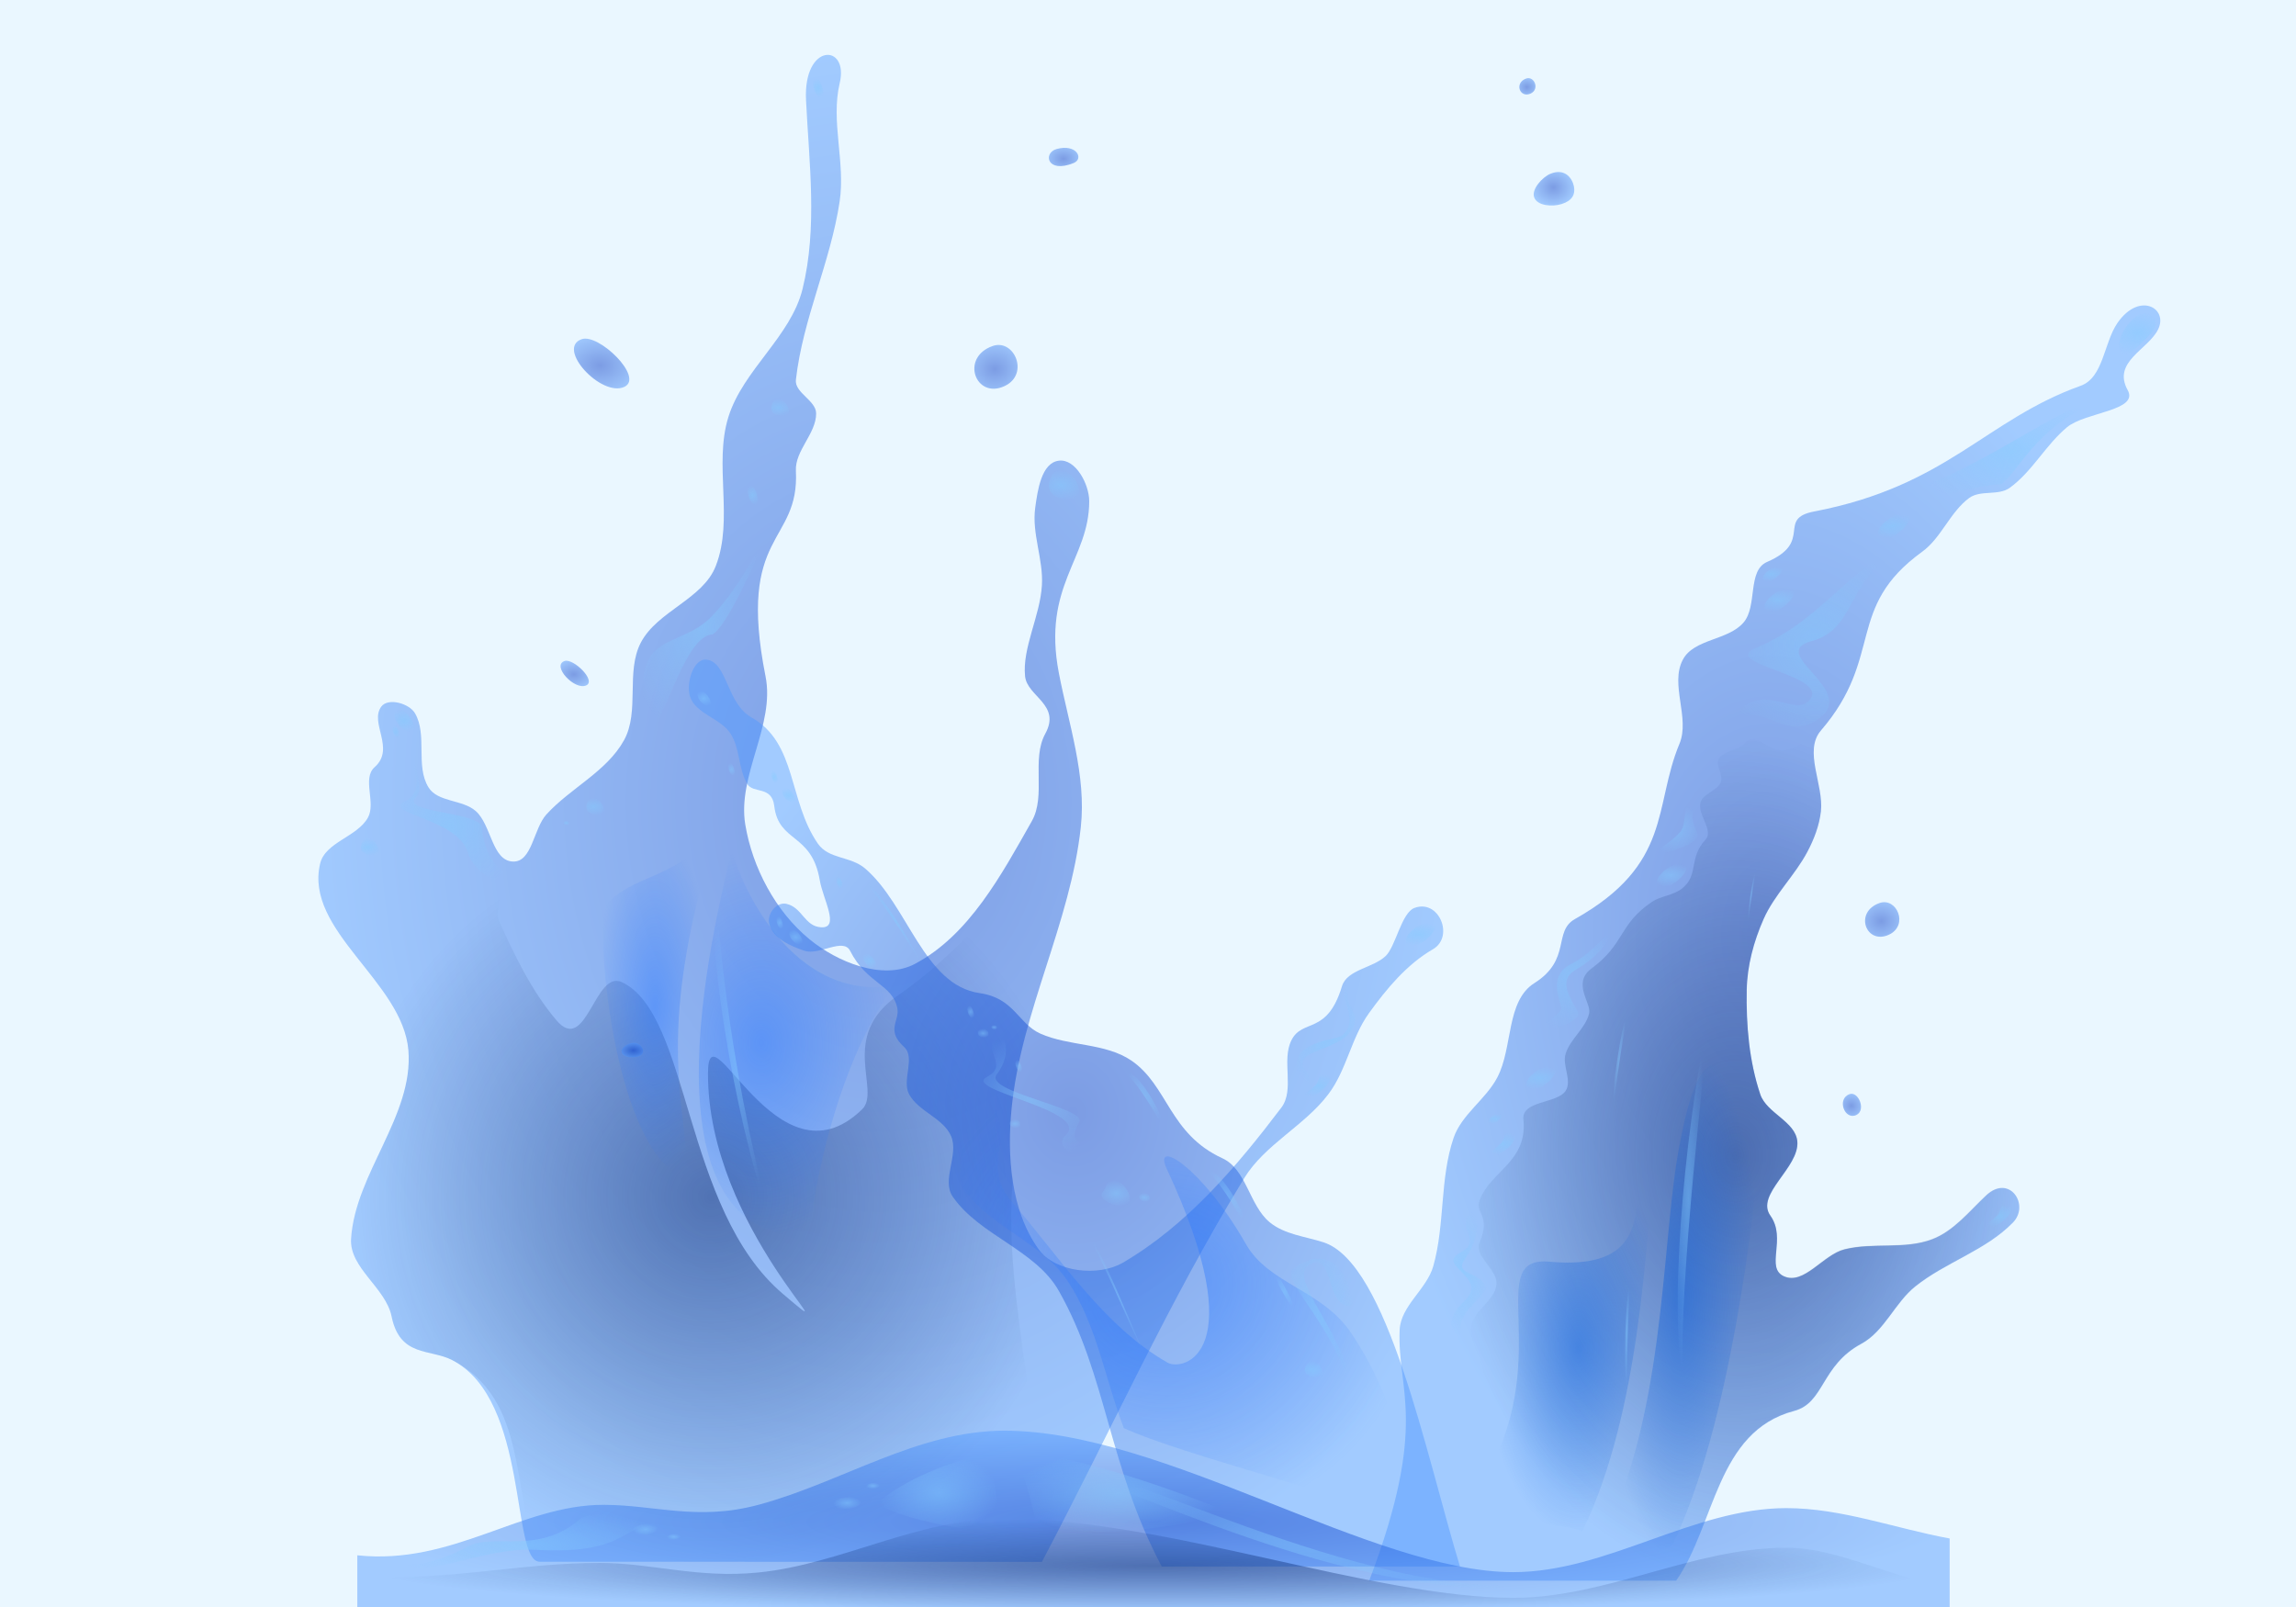 <?xml version="1.0" encoding="utf-8"?>
<svg id="master-artboard" viewBox="0 0 216 151.2" version="1.1" xmlns="http://www.w3.org/2000/svg" x="0px" y="0px" style="enable-background:new 0 0 216 151.2;" width="216px" height="151.2px"><rect id="ee-background" x="0" y="0" width="216" height="151.2" style="fill: rgb(234, 247, 255); fill-opacity: 1; pointer-events: none;"/>

<linearGradient id="SVGID_1_" gradientUnits="userSpaceOnUse" x1="128.46" y1="-65.448" x2="128.46" y2="58.758">
		<stop offset="0" style="stop-color:#FFFFFF"/>
		<stop offset="0.239" style="stop-color:#ABA9AA"/>
		<stop offset="0.445" style="stop-color:#615E5F"/>
		<stop offset="0.74" style="stop-color:#110000"/>
		<stop offset="0.99" style="stop-color:#000000"/>
		<stop offset="0.995" style="stop-color:#000000"/>
		<stop offset="0.998" style="stop-color:#000000"/>
		<stop offset="0.999" style="stop-color:#000000"/>
		<stop offset="0.999" style="stop-color:#000000"/>
		<stop offset="1" style="stop-color:#000000"/>
		<stop offset="1" style="stop-color:#000000"/>
		<stop offset="1" style="stop-color:#000000"/>
		<stop offset="1" style="stop-color:#000000"/>
		<stop offset="1" style="stop-color:#000000"/>
		<stop offset="1" style="stop-color:#000000"/>
		<stop offset="1" style="stop-color:#000000"/>
		<stop offset="1" style="stop-color:#000000"/>
		<stop offset="1" style="stop-color:#000000"/>
		<stop offset="1" style="stop-color:#000000"/>
		<stop offset="1" style="stop-color:#000000"/>
		<stop offset="1" style="stop-color:#000000"/>
		<stop offset="1" style="stop-color:#000000"/>
		<stop offset="1" style="stop-color:#000000"/>
	</linearGradient>
<g transform="matrix(0.107, 0, 0, 0.107, 35.377, 1.103)"><linearGradient id="gradient-1" gradientUnits="userSpaceOnUse" x1="700" y1="1400" x2="700" y2="-3.142668e-008">
	<stop offset="0" style="stop-color:#FFFFFF"/>
	<stop offset="1" style="stop-color:#D6EEFF"/>
</linearGradient><g transform="matrix(1, 0, 0, 1, -298.257, -37.025)">
	<g>
		<radialGradient id="SVGID_2_" gradientUnits="objectBoundingBox" cx="0.5" cy="0.5" r="0.5">
			<stop offset="0" style="stop-color:#0035C5"/>
			<stop offset="1" style="stop-color:#5099FF"/>
		</radialGradient>
		<path fill-rule="evenodd" clip-rule="evenodd" fill="url(#SVGID_2_)" d="M442.2,1400c-25.7,0-8.9-142.1-77-177.3&#10;&#9;&#9;&#9;c-19.5-10.1-46-2.4-53.3-38.5c-5.1-25.1-37.2-42.6-35.6-68.1c3.6-57.7,55.1-108.3,50.4-165.9c-5-60.3-91.7-105.2-77.6-164.1&#10;&#9;&#9;&#9;c4.5-18.9,32.5-23.4,42-40.4c7.3-13-5.3-34.5,5.9-44.4c18.5-16.3-4.8-39,5.9-53.3c6-8,24.5-2.8,29.6,5.9&#10;&#9;&#9;&#9;c11.1,19.1,0.2,46.4,11.9,65.2c8.2,13.2,29.9,10.5,41.5,20.8c13.8,12.1,14.2,43.6,32.6,44.4c17,0.8,18.1-28.9,29.6-41.5&#10;&#9;&#9;&#9;c21.2-23.2,53-37.7,68.2-65.2c14-25.5,1.3-60.2,14.8-85.9c14.6-27.8,54.6-38.1,65.9-67.4c15.9-40.9-2-89.3,11.1-131.1&#10;&#9;&#9;&#9;c13-41.4,54.9-70.5,65.2-112.6c13.2-53.8,5.7-110.7,3-165.9c-2.5-50.8,38-49.7,29.6-14.8c-8,33.6,5.1,69.5,0,103.7&#10;&#9;&#9;&#9;c-7.9,53.3-32.5,103.5-38.5,157.1c-1.3,11.4,17.8,18.1,17.8,29.6c0,17.8-18.7,32.6-17.8,50.4c3.3,65-52.1,53-26.7,180.7&#10;&#9;&#9;&#9;c8.6,43-25,87.1-17.8,130.4c6.3,37.9,26.6,76.3,56.3,100.7c24.5,20.2,64.7,36.7,92.8,21.8c47.8-25.3,76.2-78.5,102.8-125.5&#10;&#9;&#9;&#9;c12.8-22.6-0.6-54.2,11.9-77c14-25.6-15.9-32.5-17.8-50.4c-2.6-24.9,13.2-52.9,14.8-80c1.4-22.7-9-45.5-5.9-68.1&#10;&#9;&#9;&#9;c2.1-15.3,5.4-39.6,20.8-41.5c14.7-1.9,26.7,20.7,26.7,35.6c0,51.1-41.5,74.1-26.7,151.1c8.6,44.8,24.3,90.1,19.3,135.5&#10;&#9;&#9;&#9;c-9.1,84.2-52.4,162.4-60.8,246.8c-4.2,42-0.9,90.1,23.7,124.4c14.6,20.3,52.5,24.4,74.1,11.8c56.1-32.7,100.1-84.5,139.3-136.3&#10;&#9;&#9;&#9;c12-15.9-0.1-41.4,8.9-59.3c9.7-19.4,31.3-4.1,44.4-47.4c4.5-14.9,27.2-15.9,38.5-26.7c8.7-8.3,13.9-38,25.2-42.2&#10;&#9;&#9;&#9;c21.5-8.2,35.4,25.2,16.3,36.3c-23,13.3-40.8,34.8-56.3,56.3c-15.5,21.5-19.6,50-35.6,71.1c-21,27.9-55.9,44.2-74.1,74&#10;&#9;&#9;&#9;c-66.4,108.5-118.5,225-177.8,337.3C736.6,1400,589.4,1400,442.2,1400L442.2,1400z" style="fill-opacity: 0.47;"/>
		<radialGradient id="SVGID_3_" gradientUnits="objectBoundingBox" cx="0.5" cy="0.5" r="0.5">
			<stop offset="0" style="stop-color:#06256C"/>
			<stop offset="1" style="stop-color:#06256C;stop-opacity:0"/>
		</radialGradient>
		<path fill-rule="evenodd" clip-rule="evenodd" fill="url(#SVGID_3_)" d="M442.2,1400c-25.7-59.3-8.9-142.1-77-177.3&#10;&#9;&#9;&#9;c-19.5-10.1-46-2.4-53.3-38.5c-5.1-25.1-37.2-42.6-35.6-68.1c3.6-57.7,55.1-108.3,50.4-165.9c-2.9-34.8-32.9-64.5-55.2-94.6&#10;&#9;&#9;&#9;c1-7.8,2.4-15.5,4.4-23.1c2.4-9.1,18.6-5.9,25.2-12.6c5.8-5.9,4.9-16.1,9.6-23c4.2-6.1,11.3-9.5,16.3-14.8c6.1-6.5,8.4-23,17-20.7&#10;&#9;&#9;&#9;c15.4,4.1,20.8,24.4,33.4,34.1c8,6.1,21.6,4.4,27.4,12.6c5.4,7.7-2.4,19.6,1.5,28.2c13.8,30.7,28.7,61.7,50.4,87.4&#10;&#9;&#9;&#9;c26.5,31.5,33.7-44.8,57.8-33.3c60.5,28.8,53.4,199.3,141.5,274.1c68,57.8-66.3-56.6-65.9-194.1c0.2-63.1,60.3,104.9,135.5,31.8&#10;&#9;&#9;&#9;c17.1-16.6-21-63.9,31.4-100.1c74.1-51.3,124.9-130.2,137.5-135.4c19.8-8.2,8,41.4,7.7,62.4c-16.4,57-39.2,112.9-45.1,171.7&#10;&#9;&#9;&#9;c-2.1,20.8-2.3,43,1,64.4l0,0c-9.6,104.4,33.1,232.6,21.5,335.1H442.2z" style="fill-opacity: 0.47;"/>
	</g>
	<g>
		<radialGradient id="SVGID_4_" gradientUnits="objectBoundingBox" cx="0.5" cy="0.5" r="0.5">
			<stop offset="0" style="stop-color:#2977FF"/>
			<stop offset="1" style="stop-color:#2977FF;stop-opacity:0"/>
		</radialGradient>
		<path fill-rule="evenodd" clip-rule="evenodd" fill="url(#SVGID_4_)" d="M611.2,773c0.8,11.6,43.7,135.2,142.3,120.7&#10;&#9;&#9;&#9;c-41.4,58.3-65,142.5-75.1,221C520.6,1114.6,602,816.1,611.2,773L611.2,773z" style="fill-opacity: 0.47;"/>
		<radialGradient id="SVGID_5_" gradientUnits="objectBoundingBox" cx="0.5" cy="0.5" r="0.5">
			<stop offset="0" style="stop-color:#2977FF"/>
			<stop offset="1" style="stop-color:#2977FF;stop-opacity:0"/>
		</radialGradient>
		<path fill-rule="evenodd" clip-rule="evenodd" fill="url(#SVGID_5_)" d="M499.8,823c24.7-27.5,55.9-21.3,96.7-62.4&#10;&#9;&#9;&#9;c-48,161.3-31.8,216-22.5,301.7C514,1054.1,490.6,866.1,499.8,823L499.8,823z" style="fill-opacity: 0.47;"/>
	</g>
	<g>
		<radialGradient id="SVGID_6_" gradientUnits="objectBoundingBox" cx="0.5" cy="0.5" r="0.5">
			<stop offset="0" style="stop-color:#84CCFF"/>
			<stop offset="1" style="stop-color:#84CCFF;stop-opacity:0"/>
		</radialGradient>
		<path fill-rule="evenodd" clip-rule="evenodd" fill="url(#SVGID_6_)" d="M1224.4,837.8c13.5,0.2-2,18.2-12.2,20.1&#10;&#9;&#9;&#9;C1192.8,858.6,1210.6,838.7,1224.4,837.8L1224.4,837.8z" style="fill-opacity: 0.47;"/>
		<radialGradient id="SVGID_7_" gradientUnits="objectBoundingBox" cx="0.5" cy="0.5" r="0.5">
			<stop offset="0" style="stop-color:#84CCFF"/>
			<stop offset="1" style="stop-color:#84CCFF;stop-opacity:0"/>
		</radialGradient>
		<path fill-rule="evenodd" clip-rule="evenodd" fill="url(#SVGID_7_)" d="M1131.7,971.2c13.5,0.2-2,18.2-12.2,20.1&#10;&#9;&#9;&#9;c-11.2,0.4-1.2-4.3,4.5-10.1C1128.2,977,1125.9,971.5,1131.7,971.2L1131.7,971.2z" style="fill-opacity: 0.47;"/>
		<radialGradient id="SVGID_8_" gradientUnits="objectBoundingBox" cx="0.5" cy="0.5" r="0.5">
			<stop offset="0" style="stop-color:#84CCFF"/>
			<stop offset="1" style="stop-color:#84CCFF;stop-opacity:0"/>
		</radialGradient>
		<path fill-rule="evenodd" clip-rule="evenodd" fill="url(#SVGID_8_)" d="M1158.4,887.2c-18.3,24.1,11.5,26.7-3.7,47.2&#10;&#9;&#9;&#9;c-11.2,15.1-47.7,16.9-41.2,29.8c4.6,8.9,10.5,17-2.2,21.3c4.1-7.5-11.9-24.2,2.1-35.1c13.3-10.3,30.2-9.4,34.9-13.7&#10;&#9;&#9;&#9;C1166.3,920.2,1135.5,898.8,1158.4,887.2L1158.4,887.2z" style="fill-opacity: 0.47;"/>
		<radialGradient id="SVGID_9_" gradientUnits="objectBoundingBox" cx="0.5" cy="0.5" r="0.5">
			<stop offset="0" style="stop-color:#84CCFF"/>
			<stop offset="1" style="stop-color:#84CCFF;stop-opacity:0"/>
		</radialGradient>
		<path fill-rule="evenodd" clip-rule="evenodd" fill="url(#SVGID_9_)" d="M318,650.3c8.7,0.1,18.5,18.5,11.9,19.8&#10;&#9;&#9;&#9;C317.3,670.5,309.1,650.9,318,650.3L318,650.3z" style="fill-opacity: 0.47;"/>
		<radialGradient id="SVGID_10_" gradientUnits="objectBoundingBox" cx="0.5" cy="0.5" r="0.5">
			<stop offset="0" style="stop-color:#84CCFF"/>
			<stop offset="1" style="stop-color:#84CCFF;stop-opacity:0"/>
		</radialGradient>
		<path fill-rule="evenodd" clip-rule="evenodd" fill="url(#SVGID_10_)" d="M314.2,664.4c3.1,0,6,10.9,3.6,11.3&#10;&#9;&#9;&#9;C313.4,675.9,311,664.6,314.2,664.4L314.2,664.4z" style="fill-opacity: 0.47;"/>
		<radialGradient id="SVGID_11_" gradientUnits="objectBoundingBox" cx="0.5" cy="0.5" r="0.5">
			<stop offset="0" style="stop-color:#84CCFF"/>
			<stop offset="1" style="stop-color:#84CCFF;stop-opacity:0"/>
		</radialGradient>
		<path fill-rule="evenodd" clip-rule="evenodd" fill="url(#SVGID_11_)" d="M333,692c0.1,16.3,7.5,28.9,0,36.3&#10;&#9;&#9;&#9;c-13.4,13.2,57.5,12,58.5,26.4c2.3,30.7,21.6,45.8,34.1,40.6c-7.4,20.6-41.9-0.9-46.5-18.4c-8.2-31.1-77.8-34.4-54.5-46.2&#10;&#9;&#9;&#9;C344.8,720.6,324.2,690.9,333,692L333,692z" style="fill-opacity: 0.47;"/>
		<radialGradient id="SVGID_12_" gradientUnits="objectBoundingBox" cx="0.5" cy="0.5" r="0.5">
			<stop offset="0" style="stop-color:#84CCFF"/>
			<stop offset="1" style="stop-color:#84CCFF;stop-opacity:0"/>
		</radialGradient>
		<path fill-rule="evenodd" clip-rule="evenodd" fill="url(#SVGID_12_)" d="M290.1,763.8c9,0.1,14.2,13.8,7.5,15.1&#10;&#9;&#9;&#9;C277.9,779.6,286.1,764,290.1,763.8L290.1,763.8z" style="fill-opacity: 0.47;"/>
		<radialGradient id="SVGID_13_" gradientUnits="objectBoundingBox" cx="0.5" cy="0.5" r="0.5">
			<stop offset="0" style="stop-color:#84CCFF"/>
			<stop offset="1" style="stop-color:#84CCFF;stop-opacity:0"/>
		</radialGradient>
		<path fill-rule="evenodd" clip-rule="evenodd" fill="url(#SVGID_13_)" d="M488.2,728.2c9,0.1,14.2,13.8,7.5,15.1&#10;&#9;&#9;&#9;C476.1,744,484.3,728.5,488.2,728.2L488.2,728.2z" style="fill-opacity: 0.47;"/>
		<radialGradient id="SVGID_14_" gradientUnits="objectBoundingBox" cx="0.5" cy="0.5" r="0.5">
			<stop offset="0" style="stop-color:#84CCFF"/>
			<stop offset="1" style="stop-color:#84CCFF;stop-opacity:0"/>
		</radialGradient>
		<path fill-rule="evenodd" clip-rule="evenodd" fill="url(#SVGID_14_)" d="M465.3,748.2c3.2,0.1,3.7,3.7,1.3,4.2&#10;&#9;&#9;&#9;C462.1,752.6,462.1,748.4,465.3,748.2L465.3,748.2z" style="fill-opacity: 0.47;"/>
		<radialGradient id="SVGID_15_" gradientUnits="objectBoundingBox" cx="0.5" cy="0.5" r="0.5">
			<stop offset="0" style="stop-color:#84CCFF"/>
			<stop offset="1" style="stop-color:#84CCFF;stop-opacity:0"/>
		</radialGradient>
		<path fill-rule="evenodd" clip-rule="evenodd" fill="url(#SVGID_15_)" d="M609.4,697.5c3.1,0,6,10.9,3.6,11.3&#10;&#9;&#9;&#9;C608.5,709,606.2,697.7,609.4,697.5L609.4,697.5z" style="fill-opacity: 0.47;"/>
		<radialGradient id="SVGID_16_" gradientUnits="objectBoundingBox" cx="0.5" cy="0.5" r="0.5">
			<stop offset="0" style="stop-color:#84CCFF"/>
			<stop offset="1" style="stop-color:#84CCFF;stop-opacity:0"/>
		</radialGradient>
		<path fill-rule="evenodd" clip-rule="evenodd" fill="url(#SVGID_16_)" d="M596.8,804.2c2,29.9,8.3,144.4,48.7,298&#10;&#9;&#9;&#9;C611.3,1003.6,587.5,847.2,596.8,804.2L596.8,804.2z" style="fill-opacity: 0.47;"/>
		<radialGradient id="SVGID_17_" gradientUnits="objectBoundingBox" cx="0.5" cy="0.5" r="0.5">
			<stop offset="0" style="stop-color:#84CCFF"/>
			<stop offset="1" style="stop-color:#84CCFF;stop-opacity:0"/>
		</radialGradient>
		<path fill-rule="evenodd" clip-rule="evenodd" fill="url(#SVGID_17_)" d="M627.3,453.3c4.9,0.1,9.2,16.8,5.6,17.5&#10;&#9;&#9;&#9;C625.9,471.1,622.3,453.6,627.3,453.3L627.3,453.3z" style="fill-opacity: 0.47;"/>
		<radialGradient id="SVGID_18_" gradientUnits="objectBoundingBox" cx="0.5" cy="0.5" r="0.5">
			<stop offset="0" style="stop-color:#84CCFF"/>
			<stop offset="1" style="stop-color:#84CCFF;stop-opacity:0"/>
		</radialGradient>
		<path fill-rule="evenodd" clip-rule="evenodd" fill="url(#SVGID_18_)" d="M650.8,377.3c9,0.1,14.2,13.8,7.5,15.2&#10;&#9;&#9;&#9;C638.7,393.1,646.9,377.6,650.8,377.3L650.8,377.3z" style="fill-opacity: 0.47;"/>
		<radialGradient id="SVGID_19_" gradientUnits="objectBoundingBox" cx="0.5" cy="0.5" r="0.5">
			<stop offset="0" style="stop-color:#84CCFF"/>
			<stop offset="1" style="stop-color:#84CCFF;stop-opacity:0"/>
		</radialGradient>
		<path fill-rule="evenodd" clip-rule="evenodd" fill="url(#SVGID_19_)" d="M898.5,439.9c15.2,0.2,24.2,23.6,12.8,25.8&#10;&#9;&#9;&#9;C877.8,466.9,891.8,440.3,898.5,439.9L898.5,439.9z" style="fill-opacity: 0.47;"/>
		<radialGradient id="SVGID_20_" gradientUnits="objectBoundingBox" cx="0.5" cy="0.5" r="0.5">
			<stop offset="0" style="stop-color:#84CCFF"/>
			<stop offset="1" style="stop-color:#84CCFF;stop-opacity:0"/>
		</radialGradient>
		<path fill-rule="evenodd" clip-rule="evenodd" fill="url(#SVGID_20_)" d="M684.7,95.3c4.9,0.1,9.3,16.8,5.6,17.5&#10;&#9;&#9;&#9;C683.4,113,679.8,95.6,684.7,95.3L684.7,95.3z" style="fill-opacity: 0.47;"/>
		<radialGradient id="SVGID_21_" gradientUnits="objectBoundingBox" cx="0.5" cy="0.5" r="0.5">
			<stop offset="0" style="stop-color:#84CCFF"/>
			<stop offset="1" style="stop-color:#84CCFF;stop-opacity:0"/>
		</radialGradient>
		<path fill-rule="evenodd" clip-rule="evenodd" fill="url(#SVGID_21_)" d="M650.5,478.6c-18.6,41.3-42.3,97.1-56.2,105.9&#10;&#9;&#9;&#9;c-27.1,0.9-45.5,93.5-57.5,80.9c-17.5-87.3,26.5-65.4,56.6-96.7C622,539,641,495.4,650.5,478.6L650.5,478.6z" style="fill-opacity: 0.47;"/>
	</g>
</g><g transform="matrix(1, 0, 0, 1, 181.011, -32.911)">
	<radialGradient id="SVGID_22_" gradientUnits="objectBoundingBox" cx="0.5" cy="0.5" r="0.5">
		<stop offset="0" style="stop-color:#0035C5"/>
		<stop offset="1" style="stop-color:#5099FF"/>
	</radialGradient>
	<path fill-rule="evenodd" clip-rule="evenodd" fill="url(#SVGID_22_)" d="M130.6,667.6c8.6,13.1,6.8,31.1,14.8,44.4&#10;&#9;&#9;c5.2,8.7,21.6,1.3,23.7,19.3c3.8,32.6,32.9,23.4,40,65.2c2.8,16.8,18.1,42.6,1.1,41.5c-14.5-0.9-16.4-17.4-30.3-20.6&#10;&#9;&#9;c-8.9-2-17.4,8.8-15.2,17.6c3.1,12.7,18.8,19.6,31.1,23.7c12.7,4.2,34-11.9,40,0c14.8,29.2,37.1,29.1,41.5,50.4&#10;&#9;&#9;c2.3,11.2-10.4,19.3,5.9,34.1c10.3,9.3-2.1,29.2,4.4,41.5c8.2,15.4,30.2,21,37,37c7,16.4-8.7,38.7,1.5,53.3&#10;&#9;&#9;c23.8,34.2,72.9,46.6,93.3,82.9c42.4,75,43.2,153.3,90.4,242.2H772c-30-98.8-63.4-266.7-120-285.1c-16.1-5.2-34.4-6.9-47.4-17.7&#10;&#9;&#9;c-17.9-14.9-20.3-46.5-41.5-56.2c-46.9-21.6-47.7-63.8-80-85.9c-23-15.7-54.6-12.4-80-23.7c-19.5-8.7-23-31.3-53.3-35.6&#10;&#9;&#9;c-49.1-6.9-63.1-77.3-100.8-109.6c-12.8-11-31.8-8-41.5-21.8c-26.2-37.8-18.3-88.6-58.5-111.1c-21.8-12.2-21.2-48.7-39.3-50.7&#10;&#9;&#9;C98,601.1,91.4,623.6,95,635C99.9,650.3,121.8,654.1,130.6,667.6L130.6,667.6z" style="fill-opacity: 0.47;"/>
	<radialGradient id="SVGID_23_" gradientUnits="objectBoundingBox" cx="0.5" cy="0.5" r="0.5">
		<stop offset="0" style="stop-color:#2977FF"/>
		<stop offset="1" style="stop-color:#2977FF;stop-opacity:0"/>
	</radialGradient>
	<path fill-rule="evenodd" clip-rule="evenodd" fill="url(#SVGID_23_)" d="M296.4,940.4c7.4,16-3.7,28.9,2.2,41.5&#10;&#9;&#9;c7,14.8,27.5,20.5,34.1,35.6c6.9,15.9-6.4,37.8,3.7,51.9c23.4,32.5,68.1,46,90.4,79.3c25.8,38.4,33.1,86.4,49.6,129.6&#10;&#9;&#9;c48.6,23,212.1,63.7,260.7,86.6c-6.8-11.4-10.3-95.7-60.8-170.2c-26-38.3-72.3-42.6-92.6-78.3c-39-68.5-82.3-93.5-69.5-66&#10;&#9;&#9;c76.2,163.3,14.2,178.1,0.7,170.4c-56-31.7-95.2-93.2-136.8-141.3C338.5,1033.7,418.1,1011.6,296.4,940.4L296.4,940.4z" style="fill-opacity: 0.47;"/>
	<g>
		<radialGradient id="SVGID_24_" gradientUnits="objectBoundingBox" cx="0.5" cy="0.5" r="0.5">
			<stop offset="0" style="stop-color:#84CCFF"/>
			<stop offset="1" style="stop-color:#84CCFF;stop-opacity:0"/>
		</radialGradient>
		<path fill-rule="evenodd" clip-rule="evenodd" fill="url(#SVGID_24_)" d="M365.2,934.5c4.9-3.5,14.7,12.6-0.6,33.1&#10;&#9;&#9;&#9;c-11.2,15.1,79.8,29.2,72.7,41.8c-14,24.5,12.3,13.9,18.5,37.7c-12.9-4.5-43.5-14.1-30.6-26.1c23.6-22-92.4-39.8-69.1-51.5&#10;&#9;&#9;&#9;C376.2,959.2,350.8,945.9,365.2,934.5L365.2,934.5z" style="fill-opacity: 0.47;"/>
		<radialGradient id="SVGID_25_" gradientUnits="objectBoundingBox" cx="0.5" cy="0.5" r="0.5">
			<stop offset="0" style="stop-color:#84CCFF"/>
			<stop offset="1" style="stop-color:#84CCFF;stop-opacity:0"/>
		</radialGradient>
		<path fill-rule="evenodd" clip-rule="evenodd" fill="url(#SVGID_25_)" d="M465.9,1060.3c13.5,0.2,21.5,21,11.3,22.9&#10;&#9;&#9;&#9;c-11.2,0.4-24.7-7.1-19.1-12.8C462.3,1066.2,460,1060.6,465.9,1060.3L465.9,1060.3z" style="fill-opacity: 0.47;"/>
		<radialGradient id="SVGID_26_" gradientUnits="objectBoundingBox" cx="0.5" cy="0.5" r="0.5">
			<stop offset="0" style="stop-color:#84CCFF"/>
			<stop offset="1" style="stop-color:#84CCFF;stop-opacity:0"/>
		</radialGradient>
		<path fill-rule="evenodd" clip-rule="evenodd" fill="url(#SVGID_26_)" d="M380.2,1006.7c5.9,0.1,6.9,7,2.5,7.8&#10;&#9;&#9;&#9;C374.2,1014.8,374.2,1007,380.2,1006.7L380.2,1006.7z" style="fill-opacity: 0.47;"/>
		<radialGradient id="SVGID_27_" gradientUnits="objectBoundingBox" cx="0.5" cy="0.5" r="0.5">
			<stop offset="0" style="stop-color:#84CCFF"/>
			<stop offset="1" style="stop-color:#84CCFF;stop-opacity:0"/>
		</radialGradient>
		<path fill-rule="evenodd" clip-rule="evenodd" fill="url(#SVGID_27_)" d="M494.1,1071.6c5.9,0.1,6.9,7,2.5,7.8&#10;&#9;&#9;&#9;C488.2,1079.7,488.1,1071.9,494.1,1071.6L494.1,1071.6z" style="fill-opacity: 0.47;"/>
		<radialGradient id="SVGID_28_" gradientUnits="objectBoundingBox" cx="0.5" cy="0.5" r="0.5">
			<stop offset="0" style="stop-color:#84CCFF"/>
			<stop offset="1" style="stop-color:#84CCFF;stop-opacity:0"/>
		</radialGradient>
		<path fill-rule="evenodd" clip-rule="evenodd" fill="url(#SVGID_28_)" d="M352.3,927.1c5.9,0.1,6.9,7,2.5,7.9&#10;&#9;&#9;&#9;C346.3,935.3,346.3,927.5,352.3,927.1L352.3,927.1z" style="fill-opacity: 0.47;"/>
		<radialGradient id="SVGID_29_" gradientUnits="objectBoundingBox" cx="0.5" cy="0.5" r="0.5">
			<stop offset="0" style="stop-color:#84CCFF"/>
			<stop offset="1" style="stop-color:#84CCFF;stop-opacity:0"/>
		</radialGradient>
		<path fill-rule="evenodd" clip-rule="evenodd" fill="url(#SVGID_29_)" d="M362.2,923.8c3.1,0,3.7,3.7,1.3,4.2&#10;&#9;&#9;&#9;C359,928.1,359,923.9,362.2,923.8L362.2,923.8z" style="fill-opacity: 0.47;"/>
		<radialGradient id="SVGID_30_" gradientUnits="objectBoundingBox" cx="0.5" cy="0.5" r="0.5">
			<stop offset="0" style="stop-color:#84CCFF"/>
			<stop offset="1" style="stop-color:#84CCFF;stop-opacity:0"/>
		</radialGradient>
		<path fill-rule="evenodd" clip-rule="evenodd" fill="url(#SVGID_30_)" d="M382.5,954.3c3.1,0,6,10.9,3.6,11.3&#10;&#9;&#9;&#9;C381.7,965.8,379.3,954.5,382.5,954.3L382.5,954.3z" style="fill-opacity: 0.47;"/>
		<radialGradient id="SVGID_31_" gradientUnits="objectBoundingBox" cx="0.5" cy="0.5" r="0.5">
			<stop offset="0" style="stop-color:#84CCFF"/>
			<stop offset="1" style="stop-color:#84CCFF;stop-opacity:0"/>
		</radialGradient>
		<path fill-rule="evenodd" clip-rule="evenodd" fill="url(#SVGID_31_)" d="M340.3,906.6c3.1,0,6,10.8,3.6,11.3&#10;&#9;&#9;&#9;C339.5,918.1,337.1,906.8,340.3,906.6L340.3,906.6z" style="fill-opacity: 0.47;"/>
		<radialGradient id="SVGID_32_" gradientUnits="objectBoundingBox" cx="0.5" cy="0.5" r="0.5">
			<stop offset="0" style="stop-color:#84CCFF"/>
			<stop offset="1" style="stop-color:#84CCFF;stop-opacity:0"/>
		</radialGradient>
		<path fill-rule="evenodd" clip-rule="evenodd" fill="url(#SVGID_32_)" d="M676.9,1170.8c-23.6,2.8-15-46.9-36.1-37&#10;&#9;&#9;&#9;c-25.4,12,39.2,68,36.5,122.1c-8.5-63.1-65.9-107.7-51.5-118C665.4,1109.5,678.9,1160.2,676.9,1170.8L676.9,1170.8z" style="fill-opacity: 0.47;"/>
		<radialGradient id="SVGID_33_" gradientUnits="objectBoundingBox" cx="0.5" cy="0.5" r="0.5">
			<stop offset="0" style="stop-color:#84CCFF"/>
			<stop offset="1" style="stop-color:#84CCFF;stop-opacity:0"/>
		</radialGradient>
		<path fill-rule="evenodd" clip-rule="evenodd" fill="url(#SVGID_33_)" d="M640.8,1219.1c9,0.1,14.2,13.8,7.5,15.1&#10;&#9;&#9;&#9;C628.7,1234.8,636.8,1219.3,640.8,1219.1L640.8,1219.1z" style="fill-opacity: 0.47;"/>
		<radialGradient id="SVGID_34_" gradientUnits="objectBoundingBox" cx="0.5" cy="0.5" r="0.5">
			<stop offset="0" style="stop-color:#84CCFF"/>
			<stop offset="1" style="stop-color:#84CCFF;stop-opacity:0"/>
		</radialGradient>
		<path fill-rule="evenodd" clip-rule="evenodd" fill="url(#SVGID_34_)" d="M609.9,1142.8c3-0.6,18.8,31.5,17.5,32.5&#10;&#9;&#9;&#9;C624.2,1174.1,605.9,1143,609.9,1142.8L609.9,1142.8z" style="fill-opacity: 0.47;"/>
		<radialGradient id="SVGID_35_" gradientUnits="objectBoundingBox" cx="0.5" cy="0.5" r="0.5">
			<stop offset="0" style="stop-color:#84CCFF"/>
			<stop offset="1" style="stop-color:#84CCFF;stop-opacity:0"/>
		</radialGradient>
		<path fill-rule="evenodd" clip-rule="evenodd" fill="url(#SVGID_35_)" d="M472.3,961.1c21.6,3,42.1,53.4,40.8,54.4&#10;&#9;&#9;&#9;C510,1014.3,491,974.1,472.3,961.1L472.3,961.1z" style="fill-opacity: 0.47;"/>
		<radialGradient id="SVGID_36_" gradientUnits="objectBoundingBox" cx="0.5" cy="0.5" r="0.5">
			<stop offset="0" style="stop-color:#84CCFF"/>
			<stop offset="1" style="stop-color:#84CCFF;stop-opacity:0"/>
		</radialGradient>
		<path fill-rule="evenodd" clip-rule="evenodd" fill="url(#SVGID_36_)" d="M544.7,1047.9c21.6,3,42.1,53.4,40.8,54.4&#10;&#9;&#9;&#9;C582.3,1101.1,563.4,1060.9,544.7,1047.9L544.7,1047.9z" style="fill-opacity: 0.47;"/>
		<radialGradient id="SVGID_37_" gradientUnits="objectBoundingBox" cx="0.5" cy="0.5" r="0.5">
			<stop offset="0" style="stop-color:#84CCFF"/>
			<stop offset="1" style="stop-color:#84CCFF;stop-opacity:0"/>
		</radialGradient>
		<path fill-rule="evenodd" clip-rule="evenodd" fill="url(#SVGID_37_)" d="M437.9,1099.8c15.3,8.9,44.1,87.8,64.1,129.9&#10;&#9;&#9;&#9;C484.3,1195.6,450.2,1109.8,437.9,1099.8L437.9,1099.8z" style="fill-opacity: 0.47;"/>
		<radialGradient id="SVGID_38_" gradientUnits="objectBoundingBox" cx="0.5" cy="0.5" r="0.5">
			<stop offset="0" style="stop-color:#84CCFF"/>
			<stop offset="1" style="stop-color:#84CCFF;stop-opacity:0"/>
		</radialGradient>
		<path fill-rule="evenodd" clip-rule="evenodd" fill="url(#SVGID_38_)" d="M240.4,788.9c15.3,8.9,44.1,50.8,64.1,92.9&#10;&#9;&#9;&#9;C286.8,847.6,252.6,798.9,240.4,788.9L240.4,788.9z" style="fill-opacity: 0.47;"/>
		<radialGradient id="SVGID_39_" gradientUnits="objectBoundingBox" cx="0.5" cy="0.5" r="0.5">
			<stop offset="0" style="stop-color:#84CCFF"/>
			<stop offset="1" style="stop-color:#84CCFF;stop-opacity:0"/>
		</radialGradient>
		<path fill-rule="evenodd" clip-rule="evenodd" fill="url(#SVGID_39_)" d="M172.5,828.3c3.1,0.1,6,10.9,3.6,11.3&#10;&#9;&#9;&#9;C171.7,839.8,169.3,828.5,172.5,828.3L172.5,828.3z" style="fill-opacity: 0.47;"/>
		<radialGradient id="SVGID_40_" gradientUnits="objectBoundingBox" cx="0.5" cy="0.5" r="0.5">
			<stop offset="0" style="stop-color:#84CCFF"/>
			<stop offset="1" style="stop-color:#84CCFF;stop-opacity:0"/>
		</radialGradient>
		<path fill-rule="evenodd" clip-rule="evenodd" fill="url(#SVGID_40_)" d="M184.7,839.9c5.9,0.1,12.5,12.5,8,13.3&#10;&#9;&#9;&#9;C184.3,853.5,178.7,840.3,184.7,839.9L184.7,839.9z" style="fill-opacity: 0.47;"/>
		<radialGradient id="SVGID_41_" gradientUnits="objectBoundingBox" cx="0.5" cy="0.5" r="0.5">
			<stop offset="0" style="stop-color:#84CCFF"/>
			<stop offset="1" style="stop-color:#84CCFF;stop-opacity:0"/>
		</radialGradient>
		<path fill-rule="evenodd" clip-rule="evenodd" fill="url(#SVGID_41_)" d="M249.6,860.9c5.9,0.1,12.5,12.5,8,13.3&#10;&#9;&#9;&#9;C249.2,874.5,243.6,861.3,249.6,860.9L249.6,860.9z" style="fill-opacity: 0.47;"/>
		<radialGradient id="SVGID_42_" gradientUnits="objectBoundingBox" cx="0.5" cy="0.5" r="0.5">
			<stop offset="0" style="stop-color:#84CCFF"/>
			<stop offset="1" style="stop-color:#84CCFF;stop-opacity:0"/>
		</radialGradient>
		<path fill-rule="evenodd" clip-rule="evenodd" fill="url(#SVGID_42_)" d="M104,630c5.9,0.1,12.5,12.5,8,13.3&#10;&#9;&#9;&#9;C103.6,643.6,98,630.3,104,630L104,630z" style="fill-opacity: 0.47;"/>
		<radialGradient id="SVGID_43_" gradientUnits="objectBoundingBox" cx="0.5" cy="0.5" r="0.5">
			<stop offset="0" style="stop-color:#84CCFF"/>
			<stop offset="1" style="stop-color:#84CCFF;stop-opacity:0"/>
		</radialGradient>
		<path fill-rule="evenodd" clip-rule="evenodd" fill="url(#SVGID_43_)" d="M224.9,792.7c3.1,0.1,6,10.9,3.6,11.3&#10;&#9;&#9;&#9;C224,804.2,221.6,792.9,224.9,792.7L224.9,792.7z" style="fill-opacity: 0.47;"/>
		<radialGradient id="SVGID_44_" gradientUnits="objectBoundingBox" cx="0.5" cy="0.5" r="0.5">
			<stop offset="0" style="stop-color:#84CCFF"/>
			<stop offset="1" style="stop-color:#84CCFF;stop-opacity:0"/>
		</radialGradient>
		<path fill-rule="evenodd" clip-rule="evenodd" fill="url(#SVGID_44_)" d="M167.8,700.1c3.1,0,6,10.8,3.6,11.3&#10;&#9;&#9;&#9;C166.9,711.6,164.6,700.3,167.8,700.1L167.8,700.1z" style="fill-opacity: 0.47;"/>
		<radialGradient id="SVGID_45_" gradientUnits="objectBoundingBox" cx="0.5" cy="0.5" r="0.5">
			<stop offset="0" style="stop-color:#84CCFF"/>
			<stop offset="1" style="stop-color:#84CCFF;stop-opacity:0"/>
		</radialGradient>
		<path fill-rule="evenodd" clip-rule="evenodd" fill="url(#SVGID_45_)" d="M178.4,715.1c5.9,0.1,12.5,12.5,8,13.3&#10;&#9;&#9;&#9;C178,728.7,172.4,715.4,178.4,715.1L178.4,715.1z" style="fill-opacity: 0.47;"/>
	</g>
</g><g transform="matrix(1, 0, 0, 1, 201.581, -20.569)">
	<g>
		<radialGradient id="SVGID_46_" gradientUnits="objectBoundingBox" cx="0.5" cy="0.5" r="0.5">
			<stop offset="0" style="stop-color:#0035C5"/>
			<stop offset="1" style="stop-color:#5099FF"/>
		</radialGradient>
		<path fill-rule="evenodd" clip-rule="evenodd" fill="url(#SVGID_46_)" d="M671.7,1400c52.6-138.3,24.3-167,26.7-220.3&#10;&#9;&#9;&#9;c0.9-21.2,23.9-35.8,29.6-56.2c10.3-36.6,5.6-76.6,17.8-112.6c7.1-20.8,28.4-33.9,38.5-53.3c13.8-26.3,7.5-67.1,32.6-82.9&#10;&#9;&#9;&#9;c32.7-20.7,16.2-45.4,35.6-56.3c85.8-48.2,68.9-98.9,91.9-154.1c9.5-22.8-8.6-52.2,3-74c9.7-18.4,39.7-16.8,53.3-32.6&#10;&#9;&#9;&#9;c12.5-14.4,3.2-45.7,20.7-53.3c41.3-17.8,7.9-38,41.5-44.4c116.9-22.4,150.5-80.5,234.2-110.5c20.2-7.2,20.3-37.8,32.5-55.4&#10;&#9;&#9;&#9;c19.4-27.8,44.9-12.6,35.6,5.9c-8.9,17.8-40.5,28.4-26.7,53.3c10.1,18.2-37.3,19.3-53.3,32.6c-18.8,15.6-30.6,39-50.4,53.3&#10;&#9;&#9;&#9;c-9.9,7.2-25.7,1.7-35.6,8.9c-16.9,12.4-24.5,35.1-41.5,47.4c-67.9,49.2-33,92.1-88.9,157.1c-15.5,18,2.6,47.6,0,71.1&#10;&#9;&#9;&#9;c-1.4,12.4-6,24.5-11.9,35.6c-11,20.8-29,37.7-38.5,59.2c-8.6,19.5-14.4,40.9-14.8,62.2c-0.6,30.9,2.1,62.6,11.9,91.9&#10;&#9;&#9;&#9;c5.6,16.7,31.1,23.9,32.6,41.5c1.9,23-37.1,46.4-23.7,65.2c14.5,20.3-4.7,45.8,11.9,53.3c17.7,8,34.4-19,53.3-23.7&#10;&#9;&#9;&#9;c25.1-6.3,52.9,0.3,77-8.9c19-7.2,32.6-24.6,47.4-38.5c20.5-19.3,38.7,8.2,23.7,23.7c-23.8,24.6-59.2,34.9-85.9,56.3&#10;&#9;&#9;&#9;c-18,14.4-27.1,39.4-47.4,50.4c-35.8,19.3-32.3,52-59.2,59.1c-68.4,18.1-69.2,99.8-103.7,149.2H671.7z" style="fill-opacity: 0.47;"/>
		<radialGradient id="SVGID_47_" gradientUnits="objectBoundingBox" cx="0.5" cy="0.5" r="0.5">
			<stop offset="0" style="stop-color:#06256C"/>
			<stop offset="1" style="stop-color:#06256C;stop-opacity:0"/>
		</radialGradient>
		<path fill-rule="evenodd" clip-rule="evenodd" fill="url(#SVGID_47_)" d="M1068.7,652.4c-15.5,18,2.6,47.6,0,71.1&#10;&#9;&#9;&#9;c-1.4,12.4-6,24.5-11.9,35.6c-11,20.8-29,37.7-38.5,59.2c-8.6,19.5-14.4,40.9-14.8,62.2c-0.6,30.9,2.1,62.6,11.9,91.9&#10;&#9;&#9;&#9;c5.6,16.7,31.1,23.9,32.6,41.5c1.9,23-37.1,46.4-23.7,65.2c14.5,20.3-4.7,45.8,11.9,53.3c17.7,8,34.4-19,53.3-23.7&#10;&#9;&#9;&#9;c25.1-6.3,52.9,0.3,77-8.9c19-7.2,32.6-24.6,47.4-38.5c20.5-19.3,38.7,8.2,23.7,23.7c-23.8,24.6-59.2,34.9-85.9,56.3&#10;&#9;&#9;&#9;c-18,14.4-27.1,39.4-47.4,50.4c-35.8,19.3-32.3,52-59.2,59.1c-68.4,18.1-69.2,99.8-103.7,149.2H740.4c11.9-32.1-5.4-61.3,0-91.4&#10;&#9;&#9;&#9;c5.3-29.6,26.9-54.8,31.6-84.5c2.5-16-12.9-31.3-10.7-47.3c1.9-14.3,20.8-22.7,22.2-37c1.3-13.2-19.9-24.7-14.8-37&#10;&#9;&#9;&#9;c10.1-24.3-4.2-25.4,0-37c9-25.4,42.4-33.9,38.5-71.1c-1.8-16.9,29.5-13.8,37.1-25.2c5.9-9.1-3.2-22.2,0-32.6&#10;&#9;&#9;&#9;c4-13.1,17.5-22.2,20.7-35.6c2.1-8.9-15.2-26.6,1.9-39.3c29.9-22,23.7-38.5,53-58.5c8-5.5,19-5.8,26.7-11.9&#10;&#9;&#9;&#9;c15.2-12,5.5-26.7,20.7-43c7.5-8-7.2-22-4.4-32.6c2.1-8.1,14.5-10,17.8-17.8c2.7-6.4-5.1-14.8-1.5-20.8&#10;&#9;&#9;&#9;c4.5-7.3,16.6-6.8,22.2-13.3c9-10.3,20.6,4.9,31.1,5.9C1046.8,671.6,1056.6,658.3,1068.7,652.4L1068.7,652.4z" style="fill-opacity: 0.47;"/>
	</g>
	<g>
		<radialGradient id="SVGID_48_" gradientUnits="objectBoundingBox" cx="0.5" cy="0.5" r="0.5">
			<stop offset="0" style="stop-color:#0058DB"/>
			<stop offset="1" style="stop-color:#0058DB;stop-opacity:0"/>
		</radialGradient>
		<path fill-rule="evenodd" clip-rule="evenodd" fill="url(#SVGID_48_)" d="M922.5,1030c-7.8,73.6-12.2,220.8-63.4,326.7&#10;&#9;&#9;&#9;c-27.5-11.2-69.3,4.4-82.5-52.5c56.5-103.8-4.2-189.7,53.5-184.5C938.2,1129.5,890.3,1043.8,922.5,1030L922.5,1030z" style="fill-opacity: 0.47;"/>
		<radialGradient id="SVGID_49_" gradientUnits="objectBoundingBox" cx="0.5" cy="0.5" r="0.5">
			<stop offset="0" style="stop-color:#0058DB"/>
			<stop offset="1" style="stop-color:#0058DB;stop-opacity:0"/>
		</radialGradient>
		<path fill-rule="evenodd" clip-rule="evenodd" fill="url(#SVGID_49_)" d="M1017.3,1006.2c-7.8,73.6-27.8,256.4-79,362.4&#10;&#9;&#9;&#9;c-23,14-48.6,8-64-2.3c56.5-103.7,54.3-255.7,68.3-338.6C960.7,920.6,983.6,925.9,1017.3,1006.2L1017.3,1006.2z" style="fill-opacity: 0.47;"/>
	</g>
	<g>
		<radialGradient id="SVGID_50_" gradientUnits="objectBoundingBox" cx="0.5" cy="0.5" r="0.5">
			<stop offset="0" style="stop-color:#84CCFF"/>
			<stop offset="1" style="stop-color:#84CCFF;stop-opacity:0"/>
		</radialGradient>
		<path fill-rule="evenodd" clip-rule="evenodd" fill="url(#SVGID_50_)" d="M985.8,652.4c23-50.4,56.9-12.1,71.2-24.8&#10;&#9;&#9;&#9;c26.2-23.3-80.3-33.2-45-47.8c61.3-25.3,86.9-80.2,138.5-92c-61.1,24.2-47.3,74.7-89.6,86.1c-40.7,10.9,41.1,42.6,6.4,68.1&#10;&#9;&#9;&#9;C1034.2,666.3,1013.6,617,985.8,652.4L985.8,652.4z" style="fill-opacity: 0.47;"/>
		<radialGradient id="SVGID_51_" gradientUnits="objectBoundingBox" cx="0.5" cy="0.5" r="0.5">
			<stop offset="0" style="stop-color:#84CCFF"/>
			<stop offset="1" style="stop-color:#84CCFF;stop-opacity:0"/>
		</radialGradient>
		<path fill-rule="evenodd" clip-rule="evenodd" fill="url(#SVGID_51_)" d="M1327.5,360.5c-63.4,12.4-86,66.7-100,75.5&#10;&#9;&#9;&#9;c-27,0.9-71,19.8-83,7.2C1225.2,415.6,1288.4,357.3,1327.5,360.5L1327.5,360.5z" style="fill-opacity: 0.47;"/>
		<radialGradient id="SVGID_52_" gradientUnits="objectBoundingBox" cx="0.5" cy="0.5" r="0.5">
			<stop offset="0" style="stop-color:#84CCFF"/>
			<stop offset="1" style="stop-color:#84CCFF;stop-opacity:0"/>
		</radialGradient>
		<path fill-rule="evenodd" clip-rule="evenodd" fill="url(#SVGID_52_)" d="M1355.6,285.8c19.9,9.1-4.2,24.1-16.2,36.6&#10;&#9;&#9;&#9;C1318.7,323,1339.8,283.1,1355.6,285.8L1355.6,285.8z" style="fill-opacity: 0.47;"/>
		<radialGradient id="SVGID_53_" gradientUnits="objectBoundingBox" cx="0.5" cy="0.5" r="0.5">
			<stop offset="0" style="stop-color:#84CCFF"/>
			<stop offset="1" style="stop-color:#84CCFF;stop-opacity:0"/>
		</radialGradient>
		<path fill-rule="evenodd" clip-rule="evenodd" fill="url(#SVGID_53_)" d="M1141.1,461.8c14.4,0.2-2.1,19.3-12.9,21.4&#10;&#9;&#9;&#9;C1107.6,483.9,1126.5,462.7,1141.1,461.8L1141.1,461.8z" style="fill-opacity: 0.47;"/>
		<radialGradient id="SVGID_54_" gradientUnits="objectBoundingBox" cx="0.5" cy="0.5" r="0.5">
			<stop offset="0" style="stop-color:#84CCFF"/>
			<stop offset="1" style="stop-color:#84CCFF;stop-opacity:0"/>
		</radialGradient>
		<path fill-rule="evenodd" clip-rule="evenodd" fill="url(#SVGID_54_)" d="M1031.1,508.5c8.7,0.1-1.3,11.8-7.9,13.1&#10;&#9;&#9;&#9;C1010.7,521.9,1022.2,509,1031.1,508.5L1031.1,508.5z" style="fill-opacity: 0.47;"/>
		<radialGradient id="SVGID_55_" gradientUnits="objectBoundingBox" cx="0.5" cy="0.5" r="0.5">
			<stop offset="0" style="stop-color:#84CCFF"/>
			<stop offset="1" style="stop-color:#84CCFF;stop-opacity:0"/>
		</radialGradient>
		<path fill-rule="evenodd" clip-rule="evenodd" fill="url(#SVGID_55_)" d="M1039.9,527.7c13.5,0.2-2,18.2-12.1,20.1&#10;&#9;&#9;&#9;C1008.4,548.5,1026.1,528.5,1039.9,527.7L1039.9,527.7z" style="fill-opacity: 0.47;"/>
		<radialGradient id="SVGID_56_" gradientUnits="objectBoundingBox" cx="0.5" cy="0.5" r="0.5">
			<stop offset="0" style="stop-color:#84CCFF"/>
			<stop offset="1" style="stop-color:#84CCFF;stop-opacity:0"/>
		</radialGradient>
		<path fill-rule="evenodd" clip-rule="evenodd" fill="url(#SVGID_56_)" d="M945.5,769.5c13.5,0.2-2,18.2-12.2,20.2&#10;&#9;&#9;&#9;C914,790.3,931.7,770.3,945.5,769.5L945.5,769.5z" style="fill-opacity: 0.47;"/>
		<radialGradient id="SVGID_57_" gradientUnits="objectBoundingBox" cx="0.5" cy="0.5" r="0.5">
			<stop offset="0" style="stop-color:#84CCFF"/>
			<stop offset="1" style="stop-color:#84CCFF;stop-opacity:0"/>
		</radialGradient>
		<path fill-rule="evenodd" clip-rule="evenodd" fill="url(#SVGID_57_)" d="M952.6,716.9c8.2,0.1-1.8,7.6,7.6,26&#10;&#9;&#9;&#9;c4.6,8.9-28.1,17.5-32,18.2c-13.1,0.5,5.1-6.1,16.9-19.3C950.7,735.5,948.1,717.2,952.6,716.9L952.6,716.9z" style="fill-opacity: 0.47;"/>
		<radialGradient id="SVGID_58_" gradientUnits="objectBoundingBox" cx="0.5" cy="0.5" r="0.5">
			<stop offset="0" style="stop-color:#84CCFF"/>
			<stop offset="1" style="stop-color:#84CCFF;stop-opacity:0"/>
		</radialGradient>
		<path fill-rule="evenodd" clip-rule="evenodd" fill="url(#SVGID_58_)" d="M894.6,819.2c-12,12.6-12.9,26.9-41.4,43.8&#10;&#9;&#9;&#9;c-16.2,9.6-4.8,24.1,1.8,37c4.6,8.9-28,17.4-32,18.2c-13.1,0.5,5.1-6.1,16.9-19.3c3.4-3.8-14.3-29,9-40.8&#10;&#9;&#9;&#9;C868.9,847.9,880.2,830.5,894.6,819.2L894.6,819.2z" style="fill-opacity: 0.47;"/>
		<radialGradient id="SVGID_59_" gradientUnits="objectBoundingBox" cx="0.5" cy="0.5" r="0.5">
			<stop offset="0" style="stop-color:#84CCFF"/>
			<stop offset="1" style="stop-color:#84CCFF;stop-opacity:0"/>
		</radialGradient>
		<path fill-rule="evenodd" clip-rule="evenodd" fill="url(#SVGID_59_)" d="M830.3,947.8c13.5,0.2-2,18.2-12.1,20.2&#10;&#9;&#9;&#9;C798.7,968.6,816.6,948.7,830.3,947.8L830.3,947.8z" style="fill-opacity: 0.47;"/>
		<radialGradient id="SVGID_60_" gradientUnits="objectBoundingBox" cx="0.5" cy="0.5" r="0.5">
			<stop offset="0" style="stop-color:#84CCFF"/>
			<stop offset="1" style="stop-color:#84CCFF;stop-opacity:0"/>
		</radialGradient>
		<path fill-rule="evenodd" clip-rule="evenodd" fill="url(#SVGID_60_)" d="M794.8,1006c13.5,0.2-2,18.2-12.1,20.1&#10;&#9;&#9;&#9;c-11.2,0.4-1.2-4.3,4.4-10.1C791.3,1011.9,789,1006.4,794.8,1006L794.8,1006z" style="fill-opacity: 0.47;"/>
		<radialGradient id="SVGID_61_" gradientUnits="objectBoundingBox" cx="0.5" cy="0.5" r="0.5">
			<stop offset="0" style="stop-color:#84CCFF"/>
			<stop offset="1" style="stop-color:#84CCFF;stop-opacity:0"/>
		</radialGradient>
		<path fill-rule="evenodd" clip-rule="evenodd" fill="url(#SVGID_61_)" d="M785.8,989.5c5.9,0.1-0.9,7.9-5.3,8.7&#10;&#9;&#9;&#9;C772,998.5,779.8,989.8,785.8,989.5L785.8,989.5z" style="fill-opacity: 0.47;"/>
		<radialGradient id="SVGID_62_" gradientUnits="objectBoundingBox" cx="0.5" cy="0.5" r="0.5">
			<stop offset="0" style="stop-color:#84CCFF"/>
			<stop offset="1" style="stop-color:#84CCFF;stop-opacity:0"/>
		</radialGradient>
		<path fill-rule="evenodd" clip-rule="evenodd" fill="url(#SVGID_62_)" d="M761.1,1076.7c4.9-3.5,10.5,19.2-4.7,39.7&#10;&#9;&#9;&#9;c-11.2,15.1,11,11.5,17.5,24.4c4.6,8.9-27.7,21-21.5,44.7c-12.9-4.5-10.6-18.5,2.4-30.6c23.6-21.9-26.1-31.6-2.8-43.4&#10;&#9;&#9;&#9;C772,1101.5,746.7,1088.1,761.1,1076.7L761.1,1076.7z" style="fill-opacity: 0.47;"/>
		<radialGradient id="SVGID_63_" gradientUnits="objectBoundingBox" cx="0.5" cy="0.5" r="0.5">
			<stop offset="0" style="stop-color:#84CCFF"/>
			<stop offset="1" style="stop-color:#84CCFF;stop-opacity:0"/>
		</radialGradient>
		<path fill-rule="evenodd" clip-rule="evenodd" fill="url(#SVGID_63_)" d="M970.2,905.5c-3.5,46.4-25.6,220.8-23.2,318.7&#10;&#9;&#9;&#9;C934.4,1143.4,952.8,981.9,970.2,905.5L970.2,905.5z" style="fill-opacity: 0.47;"/>
		<radialGradient id="SVGID_64_" gradientUnits="objectBoundingBox" cx="0.5" cy="0.5" r="0.5">
			<stop offset="0" style="stop-color:#84CCFF"/>
			<stop offset="1" style="stop-color:#84CCFF;stop-opacity:0"/>
		</radialGradient>
		<path fill-rule="evenodd" clip-rule="evenodd" fill="url(#SVGID_64_)" d="M901.4,1134.3c-0.9,12.3-3.8,70.5-3.2,96.5&#10;&#9;&#9;&#9;C894.8,1209.4,896.7,1154.6,901.4,1134.3L901.4,1134.3z" style="fill-opacity: 0.47;"/>
		<radialGradient id="SVGID_65_" gradientUnits="objectBoundingBox" cx="0.5" cy="0.5" r="0.5">
			<stop offset="0" style="stop-color:#84CCFF"/>
			<stop offset="1" style="stop-color:#84CCFF;stop-opacity:0"/>
		</radialGradient>
		<path fill-rule="evenodd" clip-rule="evenodd" fill="url(#SVGID_65_)" d="M899.3,897.1c-2.3,12.1-11.7,69.6-13.9,95.5&#10;&#9;&#9;&#9;C884.4,971,892.4,916.7,899.3,897.1L899.3,897.1z" style="fill-opacity: 0.47;"/>
		<radialGradient id="SVGID_66_" gradientUnits="objectBoundingBox" cx="0.5" cy="0.5" r="0.5">
			<stop offset="0" style="stop-color:#84CCFF"/>
			<stop offset="1" style="stop-color:#84CCFF;stop-opacity:0"/>
		</radialGradient>
		<path fill-rule="evenodd" clip-rule="evenodd" fill="url(#SVGID_66_)" d="M1012.2,772.2c-1.3,6.9-6.7,39.9-8,54.7&#10;&#9;&#9;&#9;C1003.7,814.5,1008.3,783.4,1012.2,772.2L1012.2,772.2z" style="fill-opacity: 0.47;"/>
		<radialGradient id="SVGID_67_" gradientUnits="objectBoundingBox" cx="0.5" cy="0.5" r="0.5">
			<stop offset="0" style="stop-color:#84CCFF"/>
			<stop offset="1" style="stop-color:#84CCFF;stop-opacity:0"/>
		</radialGradient>
		<path fill-rule="evenodd" clip-rule="evenodd" fill="url(#SVGID_67_)" d="M1231.3,1069.2c13.5,0.2-2,18.2-12.1,20.1&#10;&#9;&#9;&#9;c-11.2,0.4-1.2-4.3,4.4-10C1227.8,1075.1,1225.5,1069.5,1231.3,1069.2L1231.3,1069.2z" style="fill-opacity: 0.47;"/>
	</g>
</g><g transform="matrix(1, 0, 0, 1, -16.456, 8.228)">
	<g>
		<radialGradient id="SVGID_68_" gradientUnits="objectBoundingBox" cx="0.5" cy="0.5" r="0.5">
			<stop offset="0" style="stop-color:#0035C5"/>
			<stop offset="1" style="stop-color:#5099FF"/>
		</radialGradient>
		<path fill-rule="evenodd" clip-rule="evenodd" fill="url(#SVGID_68_)" d="M0,1349.1c84,8.9,144-44.4,216.3-44.4&#10;&#9;&#9;&#9;c45.4,0,82.6,14.4,136.3,0c72.8-19.5,139.8-65.2,216.3-65.2c140.7,0,323.7,124.4,447.4,124.4c82.2,0,158.1-56.3,240.1-56.3&#10;&#9;&#9;&#9;c48.6,0,95.4,17.8,143.6,26.7v65.7H0V1349.1z" style="fill-opacity: 0.47;"/>
		<radialGradient id="SVGID_69_" gradientUnits="objectBoundingBox" cx="0.5" cy="0.5" r="0.5">
			<stop offset="0" style="stop-color:#06256C"/>
			<stop offset="1" style="stop-color:#06256C;stop-opacity:0"/>
		</radialGradient>
		<path fill-rule="evenodd" clip-rule="evenodd" fill="url(#SVGID_69_)" d="M0,1368.1c84,3.4,141.1-12.3,213.4-12.3&#10;&#9;&#9;&#9;c45.4,0,85.6,13.8,139.3,8.4c72.8-7.3,139.8-47.5,216.3-47.5c140.7,0,323.7,69.8,447.4,69.8c82.2,0,158.1-44.1,240.1-44.1&#10;&#9;&#9;&#9;c48.6,0,95.4,29.6,143.6,32.9v24.6H0V1368.1z" style="fill-opacity: 0.47;"/>
	</g>
	<g>
		<radialGradient id="SVGID_70_" gradientUnits="objectBoundingBox" cx="0.5" cy="0.5" r="0.5">
			<stop offset="0" style="stop-color:#84CCFF"/>
			<stop offset="1" style="stop-color:#84CCFF;stop-opacity:0"/>
		</radialGradient>
		<path fill-rule="evenodd" clip-rule="evenodd" fill="url(#SVGID_70_)" d="M576.5,1257.7c47.6,2.4,123.2,26.6,185.5,51.8&#10;&#9;&#9;&#9;c-42.1,22.3-141,19.4-163,19.4C593.3,1305.6,587.2,1278,576.5,1257.7L576.5,1257.7z" style="fill-opacity: 0.47;"/>
		<radialGradient id="SVGID_71_" gradientUnits="objectBoundingBox" cx="0.5" cy="0.5" r="0.5">
			<stop offset="0" style="stop-color:#84CCFF"/>
			<stop offset="1" style="stop-color:#84CCFF;stop-opacity:0"/>
		</radialGradient>
		<path fill-rule="evenodd" clip-rule="evenodd" fill="url(#SVGID_71_)" d="M554.5,1259.9c4.9,16,10.3,51.7,10,68.1&#10;&#9;&#9;&#9;c-27.1,0.9-94.9-12.5-106.9-25.2C480.6,1282.9,521.6,1265.7,554.5,1259.9L554.5,1259.9z" style="fill-opacity: 0.47;"/>
		<radialGradient id="SVGID_72_" gradientUnits="objectBoundingBox" cx="0.5" cy="0.5" r="0.5">
			<stop offset="0" style="stop-color:#84CCFF"/>
			<stop offset="1" style="stop-color:#84CCFF;stop-opacity:0"/>
		</radialGradient>
		<path fill-rule="evenodd" clip-rule="evenodd" fill="url(#SVGID_72_)" d="M1057,1372.7c-147.8,29.8-360-75.6-430.9-97.8&#10;&#9;&#9;&#9;C664.9,1264.1,901.4,1398.9,1057,1372.7L1057,1372.7z" style="fill-opacity: 0.47;"/>
		<radialGradient id="SVGID_73_" gradientUnits="objectBoundingBox" cx="0.5" cy="0.5" r="0.5">
			<stop offset="0" style="stop-color:#84CCFF"/>
			<stop offset="1" style="stop-color:#84CCFF;stop-opacity:0"/>
		</radialGradient>
		<path fill-rule="evenodd" clip-rule="evenodd" fill="url(#SVGID_73_)" d="M281.3,1317.4c-20.6-4-75.1-9.2-85.8,0&#10;&#9;&#9;&#9;c-36.4,31.5-75.1,12.1-97.8,23.7c-12.1,6.2-39,21.3-76.1,15.4c40.4,15.5,86-14.8,135.4-12.2&#10;&#9;&#9;&#9;C243.8,1348.9,228.7,1318.8,281.3,1317.4L281.3,1317.4z" style="fill-opacity: 0.47;"/>
		<radialGradient id="SVGID_74_" gradientUnits="objectBoundingBox" cx="0.5" cy="0.5" r="0.5">
			<stop offset="0" style="stop-color:#84CCFF"/>
			<stop offset="1" style="stop-color:#84CCFF;stop-opacity:0"/>
		</radialGradient>
		<path fill-rule="evenodd" clip-rule="evenodd" fill="url(#SVGID_74_)" d="M252.7,1321.7c6.1-0.6,11.2,1.1,11.4,3.6&#10;&#9;&#9;&#9;c0.2,2.6-4.5,5.1-10.5,5.6c-6.1,0.6-11.1-1-11.4-3.6C242,1324.7,246.7,1322.2,252.7,1321.7L252.7,1321.7z" style="fill-opacity: 0.47;"/>
		<radialGradient id="SVGID_75_" gradientUnits="objectBoundingBox" cx="0.5" cy="0.5" r="0.5">
			<stop offset="0" style="stop-color:#84CCFF"/>
			<stop offset="1" style="stop-color:#84CCFF;stop-opacity:0"/>
		</radialGradient>
		<path fill-rule="evenodd" clip-rule="evenodd" fill="url(#SVGID_75_)" d="M277.9,1330.2c3.4-0.3,6.2,0.6,6.4,2&#10;&#9;&#9;&#9;c0.1,1.4-2.5,2.8-5.9,3.1c-3.4,0.3-6.2-0.6-6.3-2C272,1331.9,274.6,1330.5,277.9,1330.2L277.9,1330.2z" style="fill-opacity: 0.47;"/>
		<radialGradient id="SVGID_76_" gradientUnits="objectBoundingBox" cx="0.5" cy="0.5" r="0.5">
			<stop offset="0" style="stop-color:#84CCFF"/>
			<stop offset="1" style="stop-color:#84CCFF;stop-opacity:0"/>
		</radialGradient>
		<path fill-rule="evenodd" clip-rule="evenodd" fill="url(#SVGID_76_)" d="M453.1,1285.4c3.4-0.3,6.2,0.6,6.3,2&#10;&#9;&#9;&#9;c0.1,1.4-2.5,2.8-5.8,3.1c-3.4,0.3-6.2-0.6-6.4-2C447.1,1287.1,449.8,1285.7,453.1,1285.4L453.1,1285.4z" style="fill-opacity: 0.47;"/>
		<radialGradient id="SVGID_77_" gradientUnits="objectBoundingBox" cx="0.5" cy="0.5" r="0.5">
			<stop offset="0" style="stop-color:#84CCFF"/>
			<stop offset="1" style="stop-color:#84CCFF;stop-opacity:0"/>
		</radialGradient>
		<path fill-rule="evenodd" clip-rule="evenodd" fill="url(#SVGID_77_)" d="M430.2,1297.9c6.8-0.6,12.5,1.2,12.7,4.1&#10;&#9;&#9;&#9;c0.3,2.8-5,5.7-11.8,6.3c-6.8,0.6-12.5-1.2-12.7-4C418.2,1301.3,423.5,1298.5,430.2,1297.9L430.2,1297.9z" style="fill-opacity: 0.47;"/>
	</g>
</g><g transform="matrix(1, 0, 0, 1, 57.595, -207.752)">
	<radialGradient id="SVGID_78_" gradientUnits="objectBoundingBox" cx="0.5" cy="0.5" r="0.5">
		<stop offset="0" style="stop-color:#0035C5"/>
		<stop offset="1" style="stop-color:#5099FF"/>
	</radialGradient>
	<path fill-rule="evenodd" clip-rule="evenodd" fill="url(#SVGID_78_)" d="M974.8,350.3c-6.9,2.9-16.6,13.5-14.2,20.5&#10;&#9;&#9;c2.6,7.8,16.2,8.6,24.1,6.1c9.4-2.9,12.3-8.5,10.9-15.6C994.1,354,987.6,345,974.8,350.3L974.8,350.3z" style="fill-opacity: 0.47;"/>
	<radialGradient id="SVGID_79_" gradientUnits="objectBoundingBox" cx="0.5" cy="0.5" r="0.5">
		<stop offset="0" style="stop-color:#0035C5"/>
		<stop offset="1" style="stop-color:#5099FF"/>
	</radialGradient>
	<path fill-rule="evenodd" clip-rule="evenodd" fill="url(#SVGID_79_)" d="M168.8,1114.4c-4.5,0.1-11.8,4.3-10.4,8.6&#10;&#9;&#9;c1.6,4.8,11.1,4.9,15.7,3C180.5,1123.4,176.2,1114.3,168.8,1114.4L168.8,1114.4z" style="fill-opacity: 0.47;"/>
	<radialGradient id="SVGID_80_" gradientUnits="objectBoundingBox" cx="0.5" cy="0.5" r="0.5">
		<stop offset="0" style="stop-color:#0035C5"/>
		<stop offset="1" style="stop-color:#5099FF"/>
	</radialGradient>
	<path fill-rule="evenodd" clip-rule="evenodd" fill="url(#SVGID_80_)" d="M123.2,495.7c-22.8,8,17.4,51.4,37.6,41.9&#10;&#9;&#9;C178.2,529.3,138.2,490.4,123.2,495.7L123.2,495.7z" style="fill-opacity: 0.47;"/>
	<radialGradient id="SVGID_81_" gradientUnits="objectBoundingBox" cx="0.5" cy="0.5" r="0.5">
		<stop offset="0" style="stop-color:#0035C5"/>
		<stop offset="1" style="stop-color:#5099FF"/>
	</radialGradient>
	<path fill-rule="evenodd" clip-rule="evenodd" fill="url(#SVGID_81_)" d="M108.1,778.7c-11.6,4.1,8.9,26.2,19.2,21.4&#10;&#9;&#9;C136.2,795.9,115.8,776,108.1,778.7L108.1,778.7z" style="fill-opacity: 0.47;"/>
	<radialGradient id="SVGID_82_" gradientUnits="objectBoundingBox" cx="0.5" cy="0.5" r="0.5">
		<stop offset="0" style="stop-color:#0035C5"/>
		<stop offset="1" style="stop-color:#5099FF"/>
	</radialGradient>
	<path fill-rule="evenodd" clip-rule="evenodd" fill="url(#SVGID_82_)" d="M1238,1159.5c-11.6,4.1-4.4,23.3,5.9,18.4&#10;&#9;&#9;C1252.8,1173.7,1245.7,1156.8,1238,1159.5L1238,1159.5z" style="fill-opacity: 0.47;"/>
	<radialGradient id="SVGID_83_" gradientUnits="objectBoundingBox" cx="0.5" cy="0.5" r="0.5">
		<stop offset="0" style="stop-color:#0035C5"/>
		<stop offset="1" style="stop-color:#5099FF"/>
	</radialGradient>
	<path fill-rule="evenodd" clip-rule="evenodd" fill="url(#SVGID_83_)" d="M540.7,328.5c-11.9,3.3-8.7,21.9,15.1,12.3&#10;&#9;&#9;C564.9,337.1,558.5,323.6,540.7,328.5L540.7,328.5z" style="fill-opacity: 0.47;"/>
	<radialGradient id="SVGID_84_" gradientUnits="objectBoundingBox" cx="0.5" cy="0.5" r="0.5">
		<stop offset="0" style="stop-color:#0035C5"/>
		<stop offset="1" style="stop-color:#5099FF"/>
	</radialGradient>
	<path fill-rule="evenodd" clip-rule="evenodd" fill="url(#SVGID_84_)" d="M1264.3,991.5c-22.8,8-11.8,37.3,8.4,27.8&#10;&#9;&#9;C1290.2,1011,1279.4,986.2,1264.3,991.5L1264.3,991.5z" style="fill-opacity: 0.47;"/>
	<radialGradient id="SVGID_85_" gradientUnits="objectBoundingBox" cx="0.5" cy="0.5" r="0.5">
		<stop offset="0" style="stop-color:#0035C5"/>
		<stop offset="1" style="stop-color:#5099FF"/>
	</radialGradient>
	<path fill-rule="evenodd" clip-rule="evenodd" fill="url(#SVGID_85_)" d="M484.5,501.7c-28.8,10.2-14.9,47.2,10.6,35.2&#10;&#9;&#9;C517.2,526.5,503.5,495,484.5,501.7L484.5,501.7z" style="fill-opacity: 0.47;"/>
	<radialGradient id="SVGID_86_" gradientUnits="objectBoundingBox" cx="0.5" cy="0.5" r="0.5">
		<stop offset="0" style="stop-color:#0035C5"/>
		<stop offset="1" style="stop-color:#5099FF"/>
	</radialGradient>
	<path fill-rule="evenodd" clip-rule="evenodd" fill="url(#SVGID_86_)" d="M953.6,266.5c-10.7,3.8-5.6,17.6,4,13.2&#10;&#9;&#9;C965.8,275.8,960.7,264,953.6,266.5L953.6,266.5z" style="fill-opacity: 0.47;"/>
</g></g></svg>